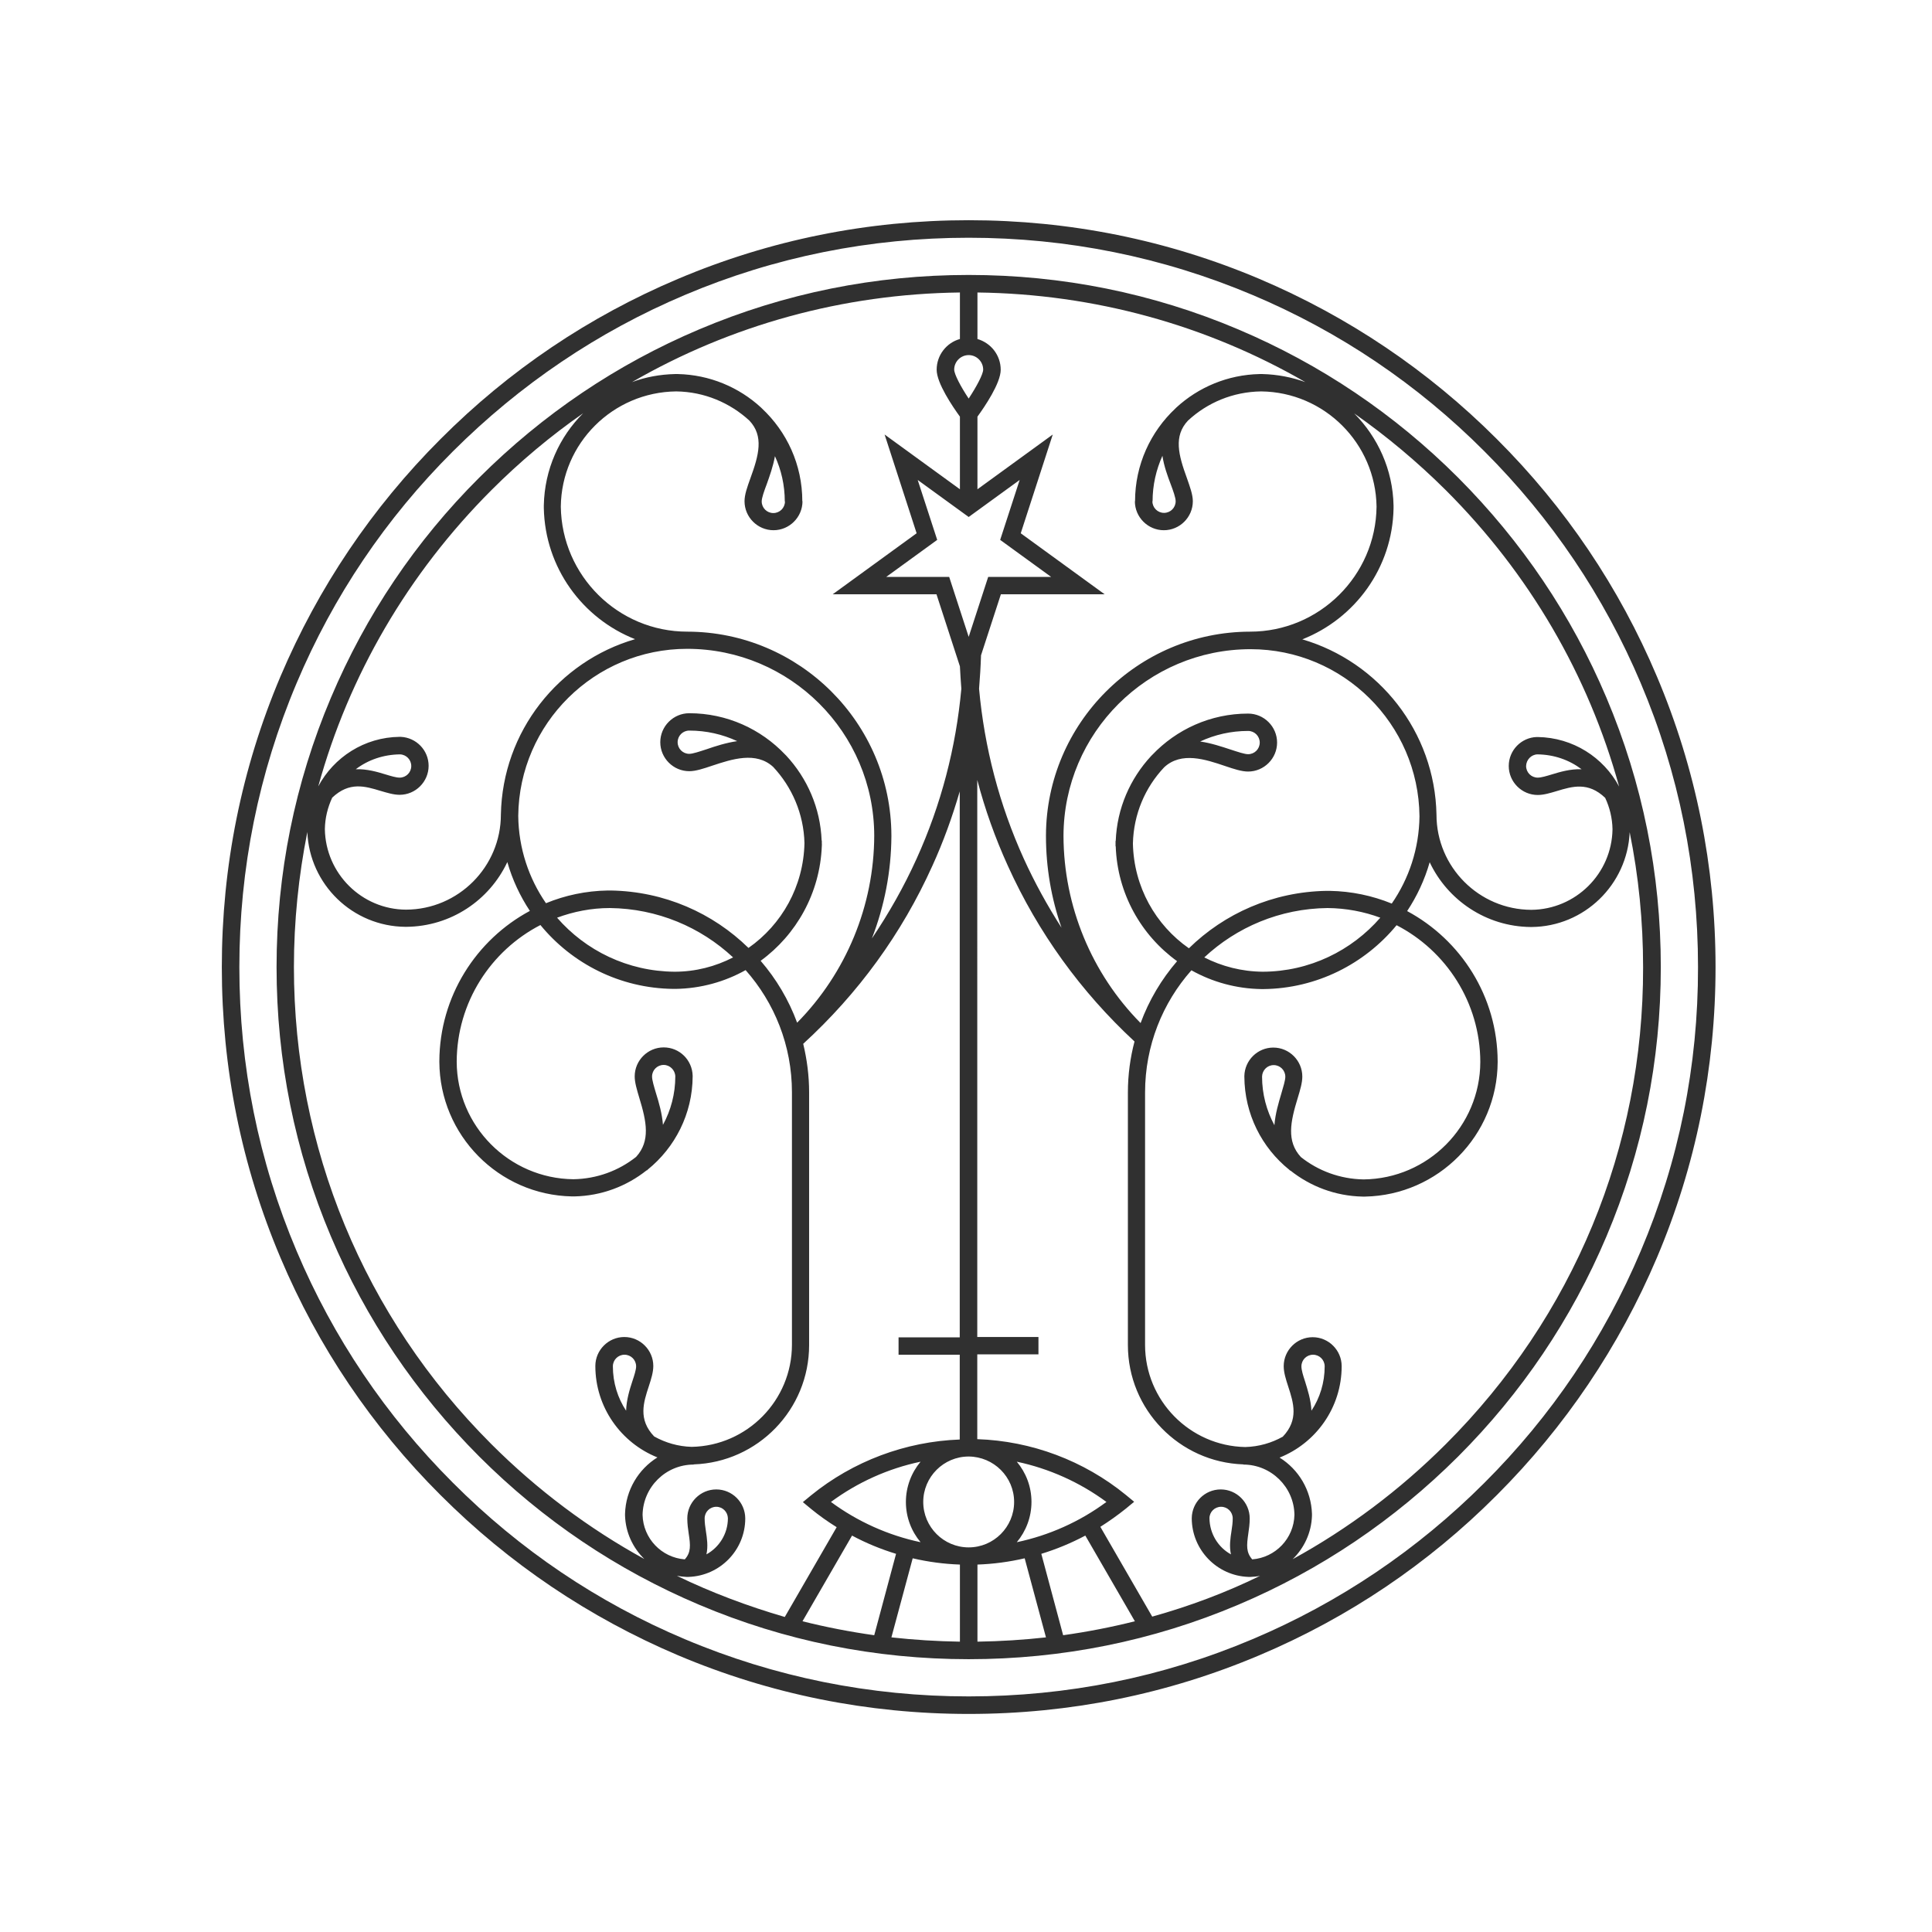 <?xml version="1.0" encoding="utf-8"?>
<!-- Generator: Adobe Illustrator 21.0.0, SVG Export Plug-In . SVG Version: 6.00 Build 0)  -->
<svg version="1.1" id="Layer_1" xmlns="http://www.w3.org/2000/svg" xmlns:xlink="http://www.w3.org/1999/xlink" x="0px" y="0px"
	 viewBox="0 0 1080 1080" style="enable-background:new 0 0 1080 1080;" xml:space="preserve">
<style type="text/css">
	.st0{fill:#303030;}
</style>
<g>
	<path class="st0" d="M898,390c-19.5-46.1-47.4-87.4-82.9-123c-35.5-35.5-76.9-63.4-123-82.9c-47.7-20.2-98.4-30.4-150.6-30.4
		c-52.2,0-102.9,10.2-150.6,30.4c-46.1,19.5-87.4,47.4-123,82.9s-63.4,76.9-82.9,123c-20.2,47.7-30.4,98.4-30.4,150.6
		c0,52.2,10.2,102.9,30.4,150.6c19.5,46.1,47.4,87.4,82.9,123c35.5,35.5,76.9,63.4,123,82.9c47.7,20.2,98.4,30.4,150.6,30.4
		c52.2,0,102.9-10.2,150.6-30.4c46.1-19.5,87.4-47.4,123-82.9c35.5-35.5,63.4-76.9,82.9-123c20.2-47.7,30.4-98.4,30.4-150.6
		C928.4,488.4,918.2,437.7,898,390z M859.4,421.7c9.3,0.1,17.8,3.1,24.7,8.3c-6.3-0.2-12,1.5-16.6,2.9c-3,0.9-5.9,1.8-7.9,1.8
		c-3.6,0-6.5-2.9-6.5-6.5C853.2,424.7,856,421.8,859.4,421.7z M905.1,439.7c-8.7-16.3-25.8-27.4-45.5-27.7v0c-0.1,0-0.1,0-0.2,0
		c-0.1,0-0.3,0-0.4,0v0c-8.6,0.3-15.6,7.4-15.6,16.2c0,8.9,7.3,16.2,16.2,16.2c3.4,0,7-1.1,10.7-2.2c8.6-2.6,17.5-5.3,27,3.8
		c2.5,5.3,4,11.3,4.1,17.6c-0.4,24.8-20.6,44.8-45.4,45c-29.2-0.1-53-23.9-53-53.2h0c-0.9-46.4-32.3-85.5-75-98
		c29.4-11.6,50.4-39.9,51-73.2h0c0-0.3,0-0.5,0-0.8c0-0.3,0-0.5,0-0.8h0c-0.4-20.1-8.8-38.2-22-51.5c18.1,12.7,35.2,27,51.2,42.9
		C855,320.7,888,377.6,905.1,439.7z M705.9,543.2c-11.8-0.1-22.9-3-32.7-8c18.1-16.9,42.3-27.3,68.9-27.6c10.4,0.1,20.3,2,29.5,5.4
		C755.6,531.4,732.1,543.1,705.9,543.2z M743.3,498L743.3,498c-0.3,0-0.6,0-0.9,0c-0.3,0-0.6,0-0.9,0v0c-29.9,0.5-57,12.6-76.9,32.1
		c-18.6-13-30.8-34.3-31.3-58.6c0.4-16.5,6.9-31.4,17.5-42.6c9.6-8.9,23.1-4.4,34-0.7c5,1.7,9.3,3.1,12.9,3.1
		c8.9,0,16.2-7.3,16.2-16.2s-7.3-16.2-16.2-16.2v9.7c3.6,0,6.5,2.9,6.5,6.5c0,3.6-2.9,6.5-6.5,6.5c-2,0-5.8-1.3-9.8-2.6
		c-4.9-1.6-10.8-3.6-17-4.5c8.2-3.8,17.2-5.9,26.8-5.9v-9.7c-21.1,0-40.1,8.9-53.6,23.1c-0.2,0.2-0.4,0.4-0.6,0.6l0,0
		c-11.7,12.6-19.1,29.2-19.8,47.5h-0.1c0,0.5,0,1,0,1.5c0,0.5,0,1,0,1.5h0.1c0.9,26.4,14.2,49.7,34.3,64.2
		c-8.7,10.1-15.7,21.8-20.4,34.6c-27.4-27.7-43-65.4-43.1-104.6c0.1-57.6,47-104.4,104.6-104.4c51.7,0,93.9,41.8,94.4,93.4
		c-0.2,18.1-5.9,34.9-15.5,48.8C767.2,500.7,755.5,498.2,743.3,498z M729.7,213.6c-7.5-2.7-15.6-4.3-24-4.5v0c-0.3,0-0.5,0-0.8,0
		c-0.3,0-0.5,0-0.8,0v0c-17.9,0.4-34.2,7.4-46.5,18.7l0,0c-0.2,0.2-0.3,0.3-0.5,0.5c-13.9,13-22.6,31.5-22.6,51.9h-0.1
		c0,8.9,7.3,16.2,16.2,16.2c8.9,0,16.2-7.3,16.2-16.2c0-3.7-1.6-8-3.3-12.9c-4.7-12.9-7.6-23.5,0.6-32.2
		c10.8-10,25.1-16.1,40.9-16.3c35.4,0.4,64,29.1,64.5,64.4c-0.4,38.6-32,69.9-70.7,69.9v0C636,353.2,584.9,404.3,584.7,467h0
		c0,0.1,0,0.1,0,0.2c0,0.1,0,0.1,0,0.2h0c0,17.6,3,34.9,8.7,51.2c-7.9-12.3-15-25.2-21.1-38.6c-13.7-30.2-22-62.1-25-95
		c0.5-6.2,0.9-12.4,1.1-18.7l11.1-34.1h58l-46.9-34.1l17.9-55.2l-42.1,30.6v-40.6c4-5.5,13-18.7,13-26.2c0-8.2-5.5-15-13-17.2v-26
		C611.7,164.3,674.5,181.7,729.7,213.6z M654.4,270.6c1.4,3.7,2.8,7.6,2.8,9.6c0,3.6-2.9,6.5-6.5,6.5c-3.6,0-6.5-2.9-6.5-6.5h0.1
		c0-9,2-17.6,5.5-25.4C650.7,260.7,652.7,266.1,654.4,270.6z M513,268.3l28.5,20.7l28.5-20.7l-10.9,33.5l28.5,20.7h-35.2l-10.9,33.5
		l-10.9-33.5h-35.2l28.5-20.7L513,268.3z M541.5,198.5c4.5,0,8.1,3.7,8.1,8.1c0,2.6-3.7,9.5-8.1,16.2c-4.4-6.6-8.1-13.6-8.1-16.2
		C533.4,202.2,537,198.5,541.5,198.5z M536.6,163.5v26c-7.5,2.1-13,9-13,17.2c0,7.5,9,20.7,13,26.2v40.6l-42.1-30.6l17.9,55.2
		l-46.9,34.1h58l13.1,40.3c0.2,4.2,0.5,8.4,0.8,12.5c-3,32.9-11.3,64.8-25,95c-7.1,15.7-15.5,30.5-25,44.6
		c7-18.1,10.8-37.4,10.9-57.2h0c0-0.1,0-0.1,0-0.2c0-0.1,0-0.1,0-0.2h0c-0.2-62.8-51.3-113.8-114.1-113.9v0
		c-38.7,0-70.2-31.3-70.7-69.9c0.4-35.4,29.1-64,64.5-64.4c15.8,0.2,30.1,6.4,40.9,16.3c8.2,8.7,5.3,19.3,0.6,32.2
		c-1.8,5-3.3,9.2-3.3,12.9c0,8.9,7.3,16.2,16.2,16.2c8.9,0,16.2-7.3,16.2-16.2h-0.1c0-20.5-8.7-38.9-22.6-51.9
		c-0.2-0.2-0.3-0.3-0.5-0.5l0,0c-12.3-11.3-28.6-18.3-46.5-18.7v0c-0.3,0-0.5,0-0.8,0c-0.3,0-0.5,0-0.8,0v0
		c-8.4,0.2-16.5,1.7-24,4.5C408.5,181.7,471.3,164.3,536.6,163.5z M459.4,472.9L459.4,472.9c0.1-0.5,0-1,0-1.5c0-0.5,0-1,0-1.5h-0.1
		c-0.7-18.3-8.1-34.9-19.8-47.5l0,0c-0.2-0.2-0.4-0.4-0.6-0.6c-13.5-14.2-32.5-23.1-53.6-23.1v9.7c9.6,0,18.6,2.1,26.8,5.9
		c-6.2,0.9-12.1,2.8-17,4.5c-4,1.3-7.8,2.6-9.8,2.6c-3.6,0-6.5-2.9-6.5-6.5c0-3.6,2.9-6.5,6.5-6.5v-9.7c-8.9,0-16.2,7.3-16.2,16.2
		s7.3,16.2,16.2,16.2c3.6,0,7.9-1.4,12.9-3.1c10.9-3.6,24.4-8.1,34,0.7c10.5,11.2,17.1,26.2,17.5,42.6
		c-0.5,24.2-12.7,45.6-31.3,58.6c-19.9-19.5-47-31.6-76.9-32.1v0c-0.3,0-0.6,0-0.9,0c-0.3,0-0.6,0-0.9,0v0
		c-12.2,0.2-23.8,2.7-34.5,7.1c-9.6-13.9-15.3-30.7-15.5-48.8c0.5-51.6,42.7-93.4,94.4-93.4c57.6,0,104.5,46.8,104.6,104.4
		c-0.1,39.2-15.7,76.8-43.1,104.6c-4.7-12.8-11.7-24.5-20.4-34.6C445.1,522.6,458.4,499.3,459.4,472.9z M377.1,543.2
		c-26.2-0.2-49.7-11.8-65.7-30.2c9.2-3.4,19.1-5.4,29.5-5.4c26.6,0.3,50.8,10.7,68.9,27.6C399.9,540.3,388.8,543.2,377.1,543.2z
		 M438.7,280.3h0.1c0,3.6-2.9,6.5-6.5,6.5c-3.6,0-6.5-2.9-6.5-6.5c0-2,1.4-5.9,2.8-9.6c1.6-4.5,3.6-10,4.6-15.7
		C436.7,262.6,438.7,271.2,438.7,280.3z M274.8,273.9c15.9-15.9,33.1-30.3,51.2-42.9c-13.3,13.2-21.6,31.4-22,51.5h0
		c0,0.3,0,0.5,0,0.8c0,0.3,0,0.5,0,0.8h0c0.7,33.3,21.6,61.6,51,73.2c-42.7,12.4-74.1,51.5-75,98h0c0,29.3-23.8,53.1-53,53.2
		c-24.8-0.1-45-20.2-45.4-45c0.1-6.3,1.6-12.2,4.1-17.6c9.6-9.1,18.4-6.4,27-3.8c3.8,1.1,7.3,2.2,10.7,2.2c8.9,0,16.2-7.3,16.2-16.2
		c0-8.7-6.9-15.8-15.6-16.2v0c-0.1,0-0.3,0-0.4,0c-0.1,0-0.1,0-0.2,0v0c-19.7,0.2-36.8,11.4-45.5,27.7
		C195,377.6,228,320.7,274.8,273.9z M223.6,421.7c3.5,0.1,6.3,3,6.3,6.5c0,3.6-2.9,6.5-6.5,6.5c-2,0-4.9-0.9-7.9-1.8
		c-4.6-1.4-10.3-3.1-16.6-2.9C205.7,424.8,214.3,421.8,223.6,421.7z M164.3,540.6c0-25.6,2.6-50.9,7.5-75.5
		c1.2,29.3,25.3,52.8,54.9,53v0c0.1,0,0.1,0,0.2,0c0.1,0,0.1,0,0.2,0v0c25-0.2,46.5-14.9,56.5-36.2c2.8,9.8,7.1,19,12.6,27.3
		c-30,16.1-50.5,47.8-50.6,84.1h0c0,0,0,0.1,0,0.1c0,0.1,0,0.2,0,0.2h0c0.2,41,33.2,74.4,74.1,75.2v0c0.2,0,0.5,0,0.7,0
		c0.2,0,0.5,0,0.7,0v0c15.2-0.3,29.2-5.7,40.4-14.6l0.1,0.1c0.2-0.2,0.3-0.3,0.5-0.5c15.2-12.3,25-31.1,25.1-52.1h0c0,0,0-0.1,0-0.1
		c0-0.1,0-0.1,0-0.2h0c-0.2-8.8-7.3-15.9-16.2-15.9c-8.9,0-16.2,7.3-16.2,16.2c0,3.4,1.2,7.4,2.6,12.1c4,13.1,6.3,24-1.8,32.9
		c-9.7,7.7-21.9,12.3-35.1,12.5c-35.9-0.4-65.1-29.7-65.2-65.7c0.1-33.2,19.1-62.1,46.8-76.4c17.7,21.6,44.5,35.4,74.4,35.7v0
		c0.1,0,0.2,0,0.4,0c0.2,0,0.5,0,0.7,0v0c14.2-0.2,27.6-4,39.2-10.5c16.1,18.2,25.9,42.1,25.9,68.3v141.1c0,31.1-25,56.5-56,57.1
		c-7.6-0.2-14.7-2.3-21-5.8c-9.1-9.5-6-19-3-28.1c1.3-4,2.5-7.8,2.5-11.3c0-8.9-7.3-16.2-16.2-16.2c-8.9,0-16.2,7.3-16.2,16.2h0
		c0,23.1,14.4,43,34.7,51.1c-10.6,6.6-17.7,18.2-18.1,31.5h0c0,0.2,0,0.4,0,0.5c0,0.2,0,0.4,0,0.5h0c0.3,9.5,4.4,18.1,10.8,24.3
		c-31-17-59.9-38.6-85.6-64.3C203.5,736.1,164.3,641.4,164.3,540.6z M366.7,611.1c-1.1-3.7-2.2-7.3-2.2-9.3c0-3.6,2.9-6.5,6.5-6.5
		c3.5,0,6.4,2.9,6.5,6.4c0,9.8-2.5,19-6.9,27.1C370.1,622.4,368.3,616.2,366.7,611.1z M353.5,772.1c-1.5,4.6-3.3,10.3-3.5,16.5
		c-4.7-7.1-7.4-15.7-7.4-24.8h0c0-3.6,2.9-6.5,6.5-6.5c3.6,0,6.5,2.9,6.5,6.5C355.6,765.7,354.6,768.8,353.5,772.1z M378.4,880.9
		c1.7,0.3,3.5,0.5,5.3,0.6v0c0.2,0,0.4,0,0.6,0c0.2,0,0.4,0,0.6,0v0c17.6-0.6,31.7-15,31.7-32.7h0c0,0,0,0,0,0c0,0,0-0.1,0-0.1h0
		c-0.1-8.9-7.3-16.1-16.2-16.1c-8.9,0-16.2,7.3-16.2,16.2c0,3,0.4,5.9,0.8,8.6c1,6.5,1.3,10.4-2.2,14.3c-13-1-23.3-11.7-23.6-24.9
		c0.3-15.6,13-28.1,28.6-28.1v-0.1c35.8-1.2,64.5-30.6,64.5-66.7h0V610.7c0-9.4-1.2-18.5-3.3-27.2c30.8-28.2,55.1-61.6,72.2-99.5
		c6.2-13.6,11.2-27.5,15.3-41.6v106.4v52.8v146h-34.2v9.7h34.2v47.4c-30.3,1.1-59.6,12.1-83.1,31.2l-4.6,3.8l4.6,3.8
		c4.5,3.7,9.3,7.1,14.3,10.2l-29,50.2C418.1,897.9,397.8,890.3,378.4,880.9z M394.6,855.9c-0.4-2.5-0.7-4.8-0.7-7.1
		c0-3.6,2.9-6.5,6.5-6.5c3.6,0,6.4,2.9,6.5,6.4c0,8.7-4.9,16.3-12,20.2C395.9,864.3,395.2,859.9,394.6,855.9z M566.9,839.6
		c0,14-11.4,25.4-25.4,25.4c-14,0-25.4-11.4-25.4-25.4c0-14,11.4-25.4,25.4-25.4C555.5,814.3,566.9,825.6,566.9,839.6z M514.6,862.1
		c-18-3.8-35.2-11.5-50.1-22.5c14.9-11,32-18.7,50.1-22.5c-5.1,6.1-8.2,14-8.2,22.5C506.4,848.2,509.5,856,514.6,862.1z
		 M500.9,868.6l-12.2,45.5c-13.5-1.9-26.9-4.5-40.1-7.8l27.7-47.9C484.1,862.6,492.4,866,500.9,868.6z M510.2,871.1
		c8.6,2,17.5,3.2,26.4,3.5v43.1c-12.9-0.2-25.6-1-38.3-2.4L510.2,871.1z M546.4,874.6c8.9-0.3,17.8-1.5,26.4-3.5l11.9,44.2
		c-12.6,1.4-25.4,2.2-38.3,2.4V874.6z M582.1,868.6c8.5-2.6,16.7-6,24.6-10.2l27.7,47.9c-13.2,3.3-26.5,5.9-40.1,7.8L582.1,868.6z
		 M568.4,862.1c5.1-6.1,8.2-14,8.2-22.5c0-8.6-3.1-16.4-8.2-22.5c18,3.8,35.2,11.5,50.1,22.5C603.5,850.7,586.4,858.3,568.4,862.1z
		 M644.1,903.7l-29-50.2c4.9-3.1,9.7-6.5,14.3-10.2l4.6-3.8l-4.6-3.8c-23.5-19.2-52.8-30.2-83.1-31.2v-47.4h34.2v-9.7h-34.2v-146
		v-52.8V436c4.3,16.4,10,32.4,17.1,48c16.9,37.3,40.7,70.3,70.8,98.2c-2.4,9.1-3.7,18.7-3.7,28.5v141.2h0
		c0,36.1,28.8,65.5,64.5,66.7v0.1c15.6,0,28.4,12.6,28.6,28.1c-0.3,13.2-10.6,23.9-23.6,24.9c-3.5-4-3.1-7.9-2.2-14.3
		c0.4-2.7,0.8-5.5,0.8-8.6c0-8.9-7.3-16.2-16.2-16.2c-8.9,0-16.1,7.2-16.2,16.1h0c0,0,0,0.1,0,0.1c0,0,0,0,0,0h0
		c0.1,17.7,14.2,32.1,31.7,32.7v0c0.2,0,0.4,0,0.6,0c0.2,0,0.4,0,0.6,0v0c1.8-0.1,3.6-0.2,5.3-0.6
		C685.2,890.3,664.9,897.9,644.1,903.7z M688.4,855.9c-0.6,3.9-1.3,8.4-0.3,13c-7.1-3.9-11.9-11.5-12-20.2c0-3.5,2.9-6.4,6.5-6.4
		c3.6,0,6.5,2.9,6.5,6.5C689.1,851.1,688.8,853.4,688.4,855.9z M808.2,807.3c-25.7,25.7-54.6,47.3-85.6,64.3
		c6.4-6.2,10.5-14.8,10.8-24.3h0c0-0.2,0-0.4,0-0.5c0-0.2,0-0.4,0-0.5h0c-0.4-13.3-7.5-24.9-18.1-31.5c20.3-8.1,34.7-27.9,34.7-51.1
		h0c0-8.9-7.3-16.2-16.2-16.2s-16.2,7.3-16.2,16.2c0,3.5,1.2,7.3,2.5,11.3c3,9.2,6,18.6-3,28.1c-6.2,3.5-13.4,5.6-21,5.8
		c-31-0.6-56-26-56-57.1V610.7c0-26.2,9.8-50.1,25.9-68.3c11.6,6.5,25,10.3,39.2,10.5v0c0.2,0,0.5,0,0.7,0c0.1,0,0.2,0,0.4,0v0
		c29.9-0.3,56.7-14.2,74.4-35.7c27.7,14.3,46.7,43.2,46.8,76.4c-0.1,36-29.2,65.3-65.2,65.7c-13.2-0.2-25.4-4.8-35.1-12.5
		c-8.2-8.9-5.8-19.8-1.8-32.9c1.4-4.6,2.6-8.6,2.6-12.1c0-8.9-7.3-16.2-16.2-16.2c-8.8,0-16,7.1-16.2,15.9h0c0,0.1,0,0.1,0,0.2
		c0,0,0,0.1,0,0.1h0c0.1,21,9.8,39.8,25.1,52.1c0.2,0.2,0.3,0.3,0.5,0.5l0.1-0.1c11.2,8.9,25.2,14.3,40.4,14.6v0c0.2,0,0.5,0,0.7,0
		c0.2,0,0.5,0,0.7,0v0c40.9-0.8,73.9-34.2,74.1-75.2h0c0-0.1,0-0.2,0-0.2c0,0,0-0.1,0-0.1h0c-0.1-36.4-20.6-68-50.6-84.1
		c5.5-8.3,9.8-17.5,12.6-27.3c10,21.2,31.6,36,56.5,36.2v0c0.1,0,0.1,0,0.2,0c0.1,0,0.1,0,0.2,0v0c29.5-0.2,53.6-23.7,54.9-53
		c5,24.6,7.5,49.8,7.5,75.5C918.7,641.4,879.5,736.1,808.2,807.3z M729.5,772.1c-1.1-3.3-2-6.3-2-8.3c0-3.6,2.9-6.5,6.5-6.5
		c3.6,0,6.5,2.9,6.5,6.5h0c0,9.2-2.7,17.7-7.4,24.8C732.8,782.4,730.9,776.7,729.5,772.1z M705.5,601.8c0.1-3.5,2.9-6.4,6.5-6.4
		c3.6,0,6.5,2.9,6.5,6.5c0,2-1.1,5.5-2.2,9.3c-1.5,5.1-3.4,11.3-3.9,17.8C708,620.8,705.5,611.6,705.5,601.8z"/>
	<path class="st0" d="M926.2,378.1c-21-49.7-51.1-94.4-89.5-132.7c-38.3-38.3-83-68.4-132.7-89.5c-51.5-21.8-106.2-32.8-162.5-32.8
		c-56.4,0-111,11-162.5,32.8c-49.7,21-94.4,51.1-132.7,89.5c-38.3,38.3-68.4,83-89.5,132.7C135,429.6,124,484.3,124,540.6
		c0,56.4,11,111,32.8,162.5c21,49.7,51.1,94.4,89.5,132.7c38.3,38.3,83,68.4,132.7,89.5c51.5,21.8,106.2,32.8,162.5,32.8
		c56.4,0,111-11,162.5-32.8c49.7-21,94.4-51.1,132.7-89.5c38.3-38.3,68.4-83,89.5-132.7C948,651.7,959,597,959,540.6
		C959,484.3,948,429.6,926.2,378.1z M917.2,699.3c-20.5,48.6-49.9,92.2-87.4,129.6c-37.5,37.5-81.1,66.9-129.6,87.4
		c-50.3,21.3-103.7,32-158.7,32c-55.1,0-108.5-10.8-158.7-32c-48.6-20.5-92.2-49.9-129.6-87.4c-37.5-37.5-66.9-81.1-87.4-129.6
		c-21.3-50.3-32-103.7-32-158.7c0-55.1,10.8-108.5,32-158.7c20.5-48.6,49.9-92.2,87.4-129.6s81.1-66.9,129.6-87.4
		c50.3-21.3,103.7-32,158.7-32c55.1,0,108.5,10.8,158.7,32c48.6,20.5,92.2,49.9,129.6,87.4c37.5,37.5,66.9,81.1,87.4,129.6
		c21.3,50.3,32,103.7,32,158.7C949.3,595.7,938.5,649.1,917.2,699.3z"/>
</g>
</svg>
